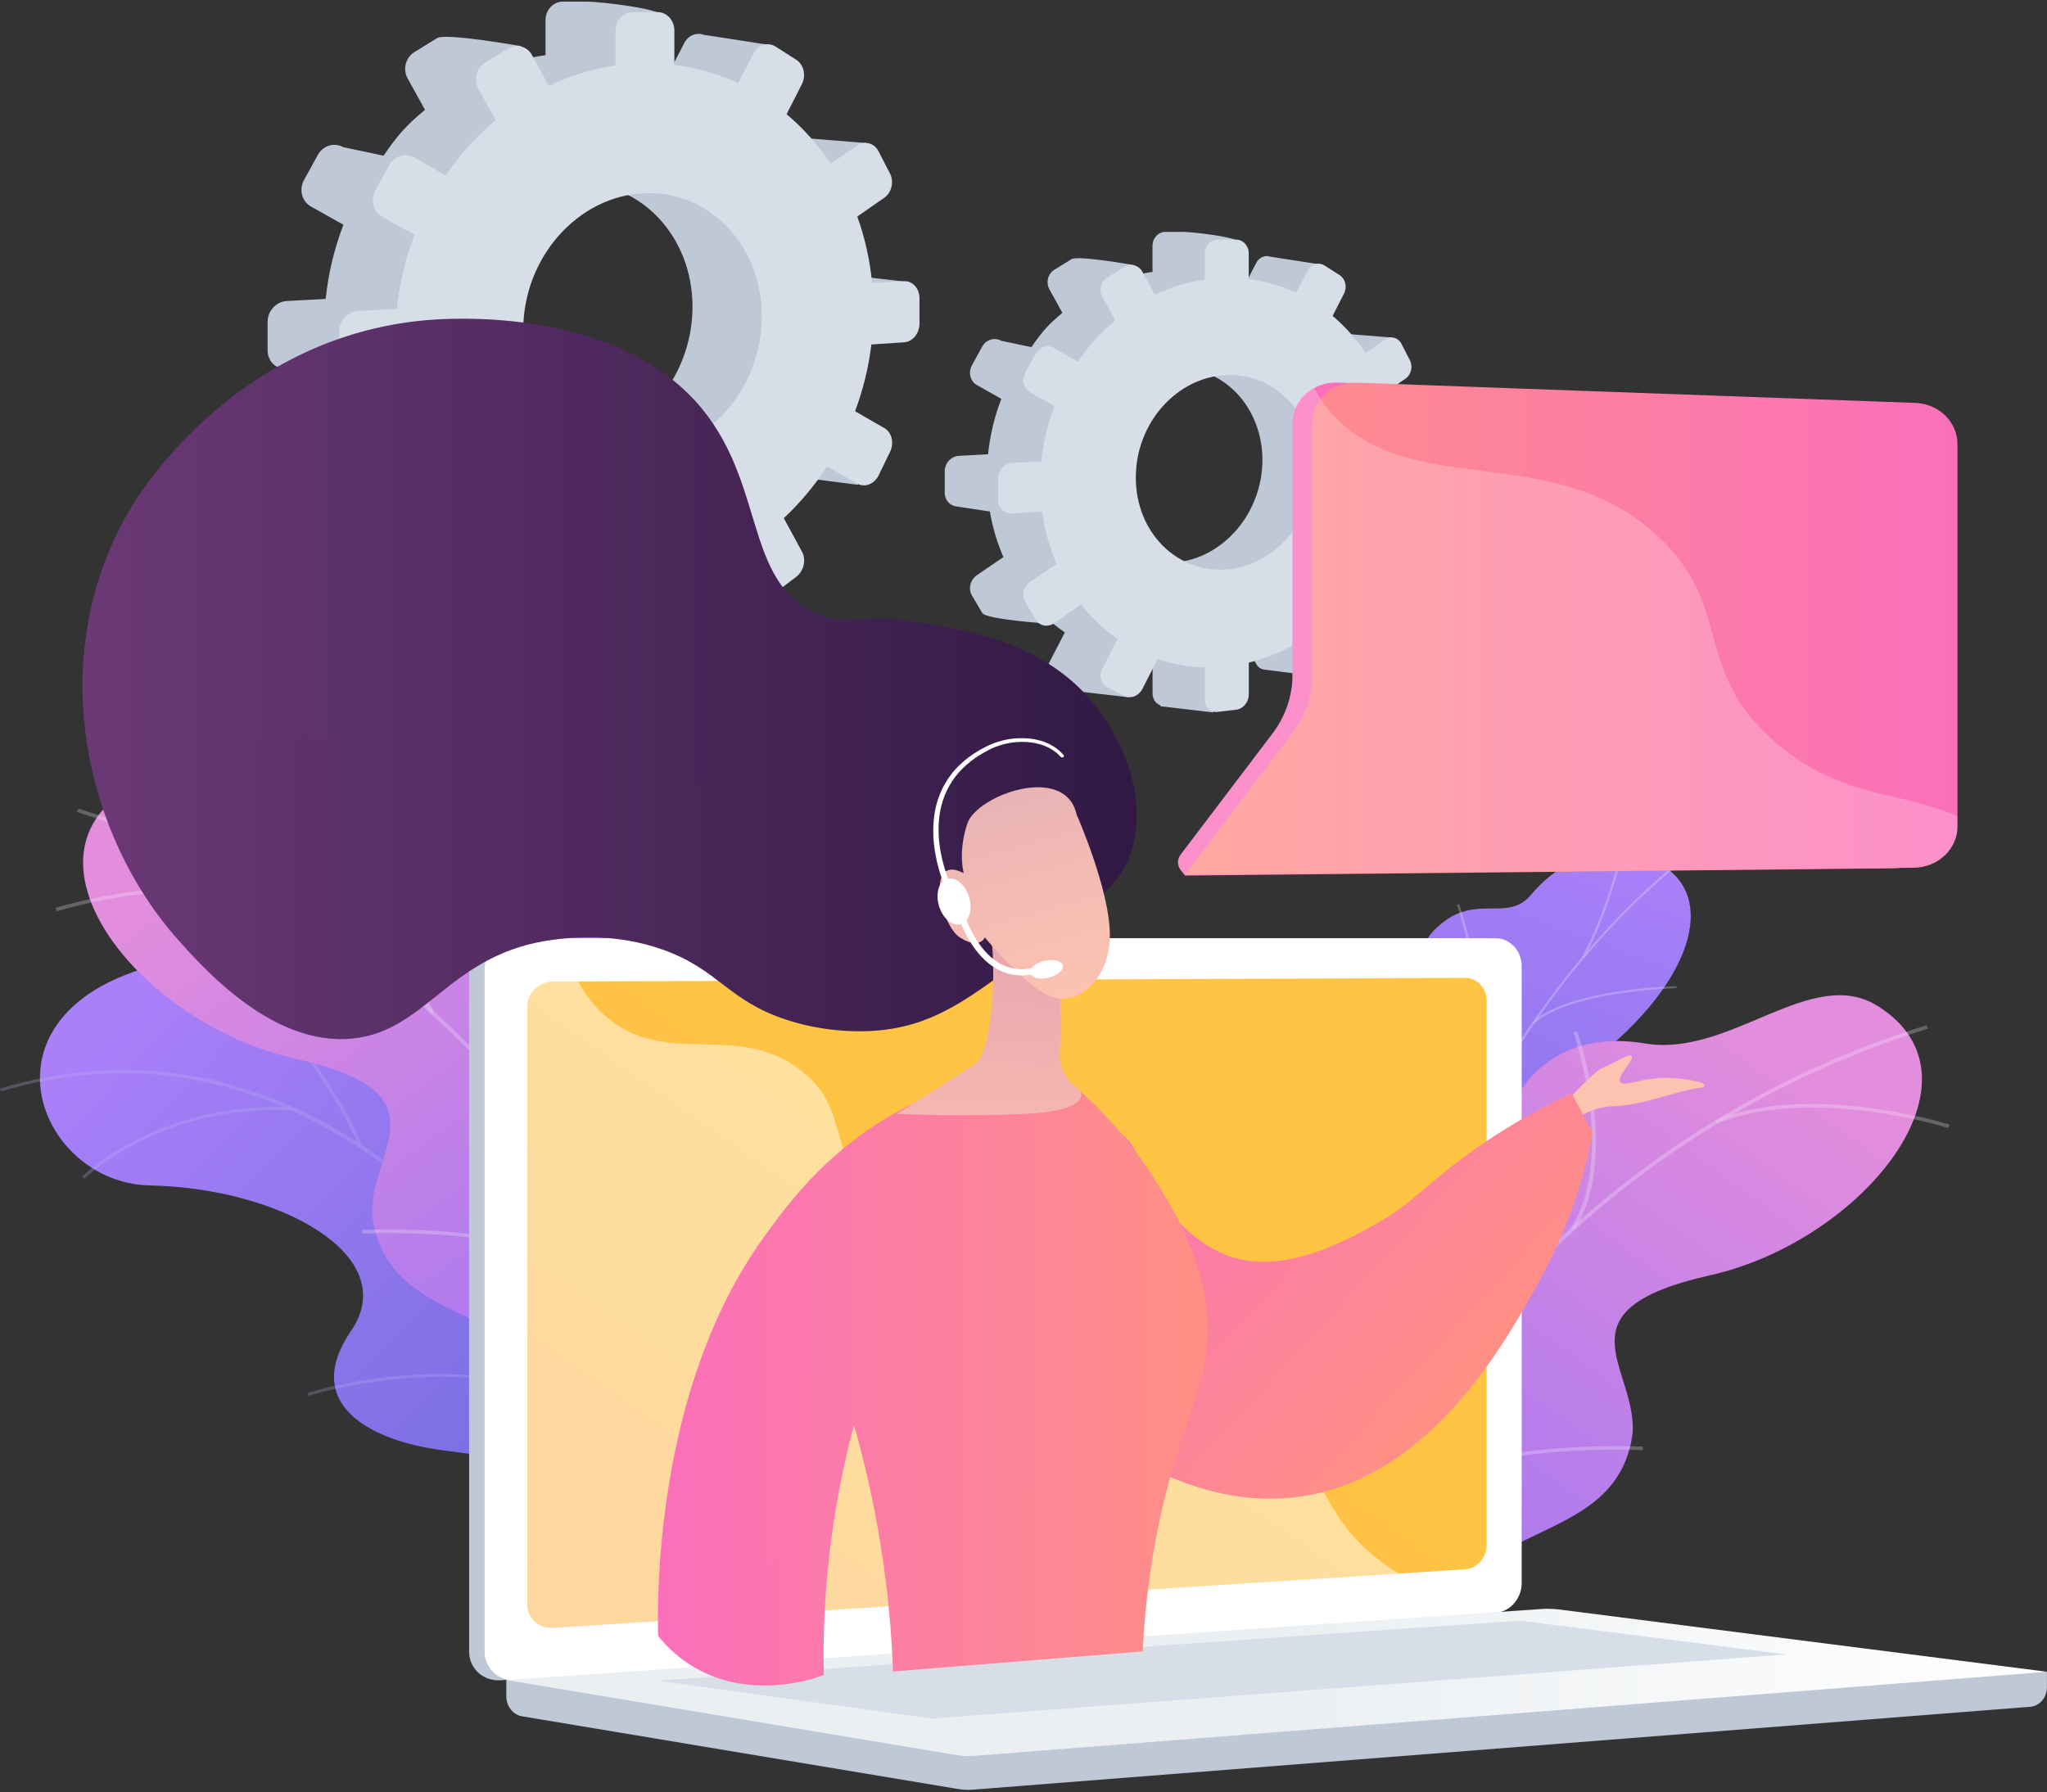<svg width="394" height="345" viewBox="0 0 394 345" fill="none" xmlns="http://www.w3.org/2000/svg">
<rect x="0" y="0" width="394" height="345" fill="#333333" stroke="none"/>
<path d="M278.102 277.585C281.54 283.144 279.069 288.941 276.584 292.865C275.925 292.89 275.549 293.066 274.904 293.229C268.981 294.726 266.119 294.185 260.034 294.801C258.731 294.94 254.755 294.235 253.156 293.846L250.188 293.078C250.188 293.078 244.008 279.459 251.853 275.347C259.698 271.222 255.574 257.602 254.352 250.132C253.6 245.542 254.822 243.215 254.835 241.493C254.97 223.207 248.791 218.102 252.74 212.178C257.092 205.639 265.864 210.003 270.995 203.124C276.799 195.365 269.504 184.587 276.758 178.387C277.994 177.318 279.311 176.262 281.42 175.57C286.645 173.86 291.118 176.539 294.678 172.263C301.838 163.674 314.21 160.215 322.337 168.465C330.356 176.614 322.578 193.73 301.193 208.054C287.223 219.875 287.236 223.245 288.996 231.407C290.232 237.129 297.62 251.855 289.09 258.168C280.546 264.506 274.166 271.234 278.102 277.585Z" fill="url(#paint0_linear)"/>
<g opacity="0.5">
<path opacity="0.5" d="M263.231 294.902L262.788 294.864C262.949 292.538 263.151 290.199 263.379 287.897C265.058 270.907 268.497 254.697 273.615 239.719C277.954 227.03 283.542 215.046 290.232 204.092C295.618 195.289 301.744 187.102 308.434 179.771C313.135 174.614 318.079 169.924 323.103 165.837C323.976 165.12 324.916 164.441 325.829 163.774C327.038 162.894 328.301 161.976 329.416 160.995L329.739 161.272C328.61 162.265 327.347 163.183 326.125 164.076C325.212 164.73 324.285 165.422 323.412 166.126C318.401 170.2 313.471 174.879 308.783 180.022C302.107 187.341 295.995 195.503 290.621 204.293C283.945 215.222 278.357 227.181 274.032 239.845C268.927 254.798 265.488 270.983 263.822 287.947C263.594 290.249 263.393 292.588 263.231 294.902Z" fill="#FCFDFE"/>
<path opacity="0.5" d="M283.112 217.913L282.696 217.762C289.788 202.256 280.533 174.451 280.439 174.162L280.869 174.061C280.963 174.351 290.258 202.281 283.112 217.913Z" fill="#FCFDFE"/>
<path opacity="0.5" d="M267.703 262.884L267.273 262.771C270.659 251.716 293.495 242.41 293.723 242.322L293.925 242.674C293.683 242.775 271.035 252.006 267.703 262.884Z" fill="#FCFDFE"/>
<path opacity="0.5" d="M266.401 269.31L265.958 269.272C266.656 261.802 263.016 251.213 255.695 239.455C255.332 238.864 255.332 238.864 255.332 238.788L255.775 238.826L255.547 238.813L255.762 238.75C255.775 238.788 255.923 239.015 256.084 239.279C263.446 251.113 267.113 261.777 266.401 269.31Z" fill="#FCFDFE"/>
<path opacity="0.5" d="M263.594 290.664L263.178 290.513C266.63 282.867 280.077 279.396 280.211 279.358L280.345 279.736C280.211 279.773 266.966 283.194 263.594 290.664Z" fill="#FCFDFE"/>
<path opacity="0.5" d="M262.546 294.964C260.383 288.538 256.031 282.401 249.247 276.201L249.569 275.937C256.407 282.175 260.786 288.362 262.976 294.864L262.546 294.964Z" fill="#FCFDFE"/>
<path opacity="0.5" d="M304.914 184.411L304.511 184.235C309.011 175.809 311.469 166.012 312.275 162.806C312.477 162.026 312.544 161.749 312.584 161.661L313 161.812C312.974 161.887 312.853 162.328 312.718 162.894C311.899 166.126 309.441 175.947 304.914 184.411Z" fill="#FCFDFE"/>
<path opacity="0.5" d="M295.256 197.125L294.92 196.861C301.65 190.435 321.813 189.869 322.673 189.844L322.7 190.234C322.485 190.234 301.865 190.812 295.256 197.125Z" fill="#FCFDFE"/>
</g>
<path d="M262.908 337.483C261.39 337.131 264.131 329.912 260.826 319.927C260.007 317.437 256.527 303.528 245.19 301.918C242.987 301.604 240.784 301.29 238.594 300.975C237.264 296.121 236.982 291.317 243.9 290.261C254.66 288.626 256.675 272.365 254.445 266.291C251.678 258.771 245.62 241.152 262.196 238.398C275.992 236.097 285.503 237.14 288.095 221.962C290.688 206.783 301.139 198.281 316.667 200.885C333.015 203.626 348.611 185.693 361.386 193.653C383.645 207.525 358.699 238.876 329.079 245.529C299.46 252.181 314.854 263.084 314.263 275.673C314.142 276.842 313.846 278.641 313.081 280.703C308.325 293.392 293.509 294.058 281.795 303.603C265.823 316.582 265.46 338.061 262.908 337.483Z" fill="url(#paint1_linear)"/>
<g opacity="0.5">
<path opacity="0.5" d="M258.959 301.969L258.207 301.742C274.972 253.678 318.132 213.687 370.83 197.376L371.099 198.03C318.629 214.278 275.657 254.105 258.959 301.969Z" fill="#FCFDFE"/>
<path opacity="0.5" d="M270.646 276.515L269.867 276.427C272.097 256.658 254.728 239.102 254.553 238.926L255.131 238.474C255.305 238.65 272.903 256.432 270.646 276.515Z" fill="#FCFDFE"/>
<path opacity="0.5" d="M262.317 293.203L261.672 292.801C274.393 276.364 315.781 278.465 316.197 278.49L316.17 279.181C315.754 279.156 274.796 277.081 262.317 293.203Z" fill="#FCFDFE"/>
<path opacity="0.5" d="M303.047 236.776L302.362 236.424C311.147 222.628 302.926 198.986 302.845 198.747L303.584 198.558C303.678 198.785 311.993 222.729 303.047 236.776Z" fill="#FCFDFE"/>
<path opacity="0.5" d="M330.436 216.328L330.101 215.699C348.585 208.154 374.981 216.416 375.249 216.504L375.007 217.158C374.725 217.07 348.638 208.896 330.436 216.328Z" fill="#FCFDFE"/>
</g>
<path d="M153.07 315.117L126.445 328.736C126.445 328.736 113.966 318.512 115.229 306.15C117.795 280.936 94.018 280.584 84.091 279.05C69.113 276.723 58.689 269.165 67.541 256.262C77.562 241.662 53.652 228.696 28.881 228.218C4.634 227.741 -8.45 187.134 44.114 183.65C75.507 181.575 86.119 208.5 94.931 220.912C103.744 233.324 125.075 223.817 127.278 243.347C129.159 260.035 123.45 275.83 137.675 280.685C151.915 285.551 158.94 295.562 153.07 315.117Z" fill="url(#paint2_linear)"/>
<g opacity="0.5">
<path opacity="0.5" d="M142.888 323.329L142.283 323.517C142.162 323.165 129.575 287.903 105.839 256.464C83.984 227.489 47.902 195.936 0.188 210.122L0 209.556C21.238 203.243 41.978 205.305 61.644 215.693C77.348 223.993 92.406 237.587 106.39 256.111C130.167 287.639 142.767 322.977 142.888 323.329Z" fill="#BEB8F2"/>
<path opacity="0.5" d="M69.65 220.371L69.059 220.597C61.227 202.036 39.748 180.971 39.533 180.757L39.989 180.342C40.204 180.543 61.778 201.696 69.65 220.371Z" fill="#BEB8F2"/>
<path opacity="0.5" d="M56.352 213.781C30.99 212.423 16.402 226.759 16.254 226.91L15.784 226.508C15.932 226.357 30.708 211.819 56.379 213.19L56.352 213.781Z" fill="#BEB8F2"/>
<path opacity="0.5" d="M120.159 277.805C99.391 256.212 59.804 268.561 59.428 268.712L59.132 268.184C59.482 268.008 99.687 255.621 120.629 277.415L120.159 277.805Z" fill="#BEB8F2"/>
<path opacity="0.5" d="M114.208 267.203L113.59 267.379C107.828 249.635 119.891 229.237 120.011 229.036L120.576 229.325C120.455 229.526 108.526 249.71 114.208 267.203Z" fill="#BEB8F2"/>
<path opacity="0.5" d="M140.174 318.008C133.726 308.765 114.544 308.652 114.342 308.652V308.048C115.148 308.048 134.075 308.162 140.711 317.681L140.174 318.008Z" fill="#BEB8F2"/>
<path opacity="0.5" d="M137.313 309.621L136.708 309.81C133.686 301.56 140.967 286.909 143.358 282.105C143.694 281.426 143.989 280.835 144.016 280.722L144.634 280.86C144.594 281.024 144.406 281.413 143.935 282.357C141.571 287.11 134.371 301.598 137.313 309.621Z" fill="#BEB8F2"/>
</g>
<path d="M107.836 235.886C104.397 241.444 106.868 247.242 109.353 251.165C110.012 251.19 110.388 251.366 111.033 251.53C116.957 253.026 119.818 252.486 125.903 253.102C127.206 253.24 131.182 252.536 132.781 252.146L135.749 251.379C135.749 251.379 141.929 237.76 134.084 233.647C126.239 229.522 130.363 215.903 131.585 208.433C132.337 203.843 131.115 201.516 131.102 199.793C130.967 181.508 137.147 176.402 133.197 170.479C128.845 163.94 120.073 168.304 114.942 161.425C109.139 153.665 116.433 142.888 109.179 136.688C107.943 135.619 106.627 134.563 104.518 133.871C99.292 132.161 94.819 134.839 91.259 130.564C84.099 121.974 71.727 118.516 63.6 126.766C55.581 134.915 63.359 152.03 84.744 166.354C98.715 178.176 98.701 181.546 96.941 189.707C95.706 195.429 88.317 210.156 96.847 216.469C105.377 222.807 111.758 229.522 107.836 235.886Z" fill="url(#paint3_linear)"/>
<g opacity="0.5">
<path opacity="0.5" d="M122.693 253.203L123.136 253.165C122.975 250.839 122.773 248.5 122.545 246.198C120.866 229.209 117.427 212.998 112.309 198.021C107.97 185.332 102.382 173.347 95.692 162.393C90.306 153.59 84.18 145.403 77.49 138.072C72.789 132.916 67.846 128.225 62.822 124.138C61.948 123.421 61.008 122.742 60.095 122.075C58.886 121.195 57.623 120.277 56.508 119.296L56.185 119.573C57.314 120.566 58.577 121.484 59.799 122.377C60.712 123.031 61.639 123.723 62.513 124.427C67.523 128.502 72.453 133.18 77.141 138.323C83.817 145.642 89.93 153.804 95.303 162.595C101.979 173.523 107.567 185.483 111.893 198.146C116.997 213.099 120.436 229.284 122.102 246.249C122.343 248.538 122.532 250.877 122.693 253.203Z" fill="#FCFDFE"/>
<path opacity="0.5" d="M102.812 176.214L103.229 176.063C96.136 160.557 105.391 132.752 105.485 132.463L105.056 132.362C104.962 132.652 95.666 160.582 102.812 176.214Z" fill="#FCFDFE"/>
<path opacity="0.5" d="M118.22 221.185L118.65 221.072C115.265 210.018 92.428 200.712 92.2 200.624L91.999 200.976C92.254 201.077 114.889 210.307 118.22 221.185Z" fill="#FCFDFE"/>
<path opacity="0.5" d="M119.523 227.611L119.966 227.573C119.268 220.103 122.908 209.514 130.229 197.756C130.592 197.165 130.592 197.165 130.592 197.089L130.148 197.127L130.377 197.115L130.162 197.052C130.148 197.089 130.001 197.316 129.839 197.58C122.478 209.401 118.811 220.065 119.523 227.611Z" fill="#FCFDFE"/>
<path opacity="0.5" d="M122.33 248.965L122.747 248.814C119.294 241.168 105.848 237.697 105.713 237.659L105.579 238.036C105.713 238.074 118.958 241.495 122.33 248.965Z" fill="#FCFDFE"/>
<path opacity="0.5" d="M123.379 253.266C125.541 246.839 129.894 240.702 136.677 234.502L136.355 234.238C129.518 240.476 125.138 246.663 122.949 253.165L123.379 253.266Z" fill="#FCFDFE"/>
<path opacity="0.5" d="M81.011 142.699L81.414 142.523C76.913 134.098 74.455 124.301 73.649 121.094C73.448 120.315 73.381 120.038 73.34 119.95L72.924 120.101C72.951 120.176 73.072 120.616 73.206 121.182C74.025 124.414 76.497 134.249 81.011 142.699Z" fill="#FCFDFE"/>
<path opacity="0.5" d="M90.668 155.414L91.004 155.15C84.274 148.724 64.111 148.158 63.252 148.133L63.225 148.522C63.44 148.535 84.073 149.113 90.668 155.414Z" fill="#FCFDFE"/>
</g>
<path d="M123.015 295.772C124.533 295.419 121.793 288.201 125.098 278.216C125.917 275.726 129.396 261.817 140.734 260.207C142.937 259.893 145.14 259.579 147.329 259.264C148.659 254.41 148.941 249.606 142.023 248.55C131.263 246.915 129.248 230.654 131.478 224.58C134.246 217.06 140.304 199.441 123.727 196.687C109.932 194.386 100.421 195.43 97.829 180.251C95.236 165.072 84.785 156.57 69.256 159.174C52.908 161.915 37.312 143.982 24.538 151.943C2.279 165.814 27.224 197.165 56.844 203.818C86.464 210.47 71.07 221.373 71.661 233.962C71.782 235.131 72.077 236.93 72.843 238.992C77.598 251.681 92.415 252.347 104.129 261.892C120.1 274.883 120.477 296.363 123.015 295.772Z" fill="url(#paint4_linear)"/>
<g opacity="0.5">
<path opacity="0.5" d="M126.966 260.271L127.718 260.044C110.953 211.98 67.793 171.989 15.095 155.678L14.826 156.332C67.296 172.58 110.268 212.395 126.966 260.271Z" fill="#FCFDFE"/>
<path opacity="0.5" d="M115.277 234.817L116.057 234.729C113.827 214.96 131.196 197.404 131.37 197.228L130.793 196.776C130.618 196.952 113.021 214.734 115.277 234.817Z" fill="#FCFDFE"/>
<path opacity="0.5" d="M123.607 251.505L124.252 251.102C111.531 234.666 70.144 236.766 69.727 236.791L69.754 237.483C70.17 237.458 111.128 235.383 123.607 251.505Z" fill="#FCFDFE"/>
<path opacity="0.5" d="M82.878 195.065L83.563 194.713C74.778 180.918 82.999 157.275 83.08 157.036L82.341 156.847C82.247 157.086 73.932 181.031 82.878 195.065Z" fill="#FCFDFE"/>
<path opacity="0.5" d="M55.488 174.617L55.823 173.988C37.34 166.443 10.944 174.705 10.675 174.793L10.917 175.447C11.199 175.359 37.286 167.198 55.488 174.617Z" fill="#FCFDFE"/>
</g>
<path d="M259.885 111.487L261.523 108.104C262.141 106.834 261.779 105.312 260.704 104.696L256.446 102.244C257.601 99.188 258.407 95.956 258.81 92.611L263.552 92.296C264.774 92.221 265.768 91.013 265.768 89.618V85.908C265.768 84.512 264.774 83.43 263.552 83.493L258.931 83.745C258.608 80.374 257.883 77.168 256.781 74.162L260.691 71.446C260.811 71.358 260.932 71.257 261.04 71.156L261.537 72.376L267.958 64.982L259.576 64.315C259.213 63.875 258.716 63.598 258.192 63.548C257.722 63.498 257.238 63.611 256.795 63.913L252.94 66.541C251.14 63.837 248.99 61.435 246.572 59.386L246.868 58.82L252.765 59.951L253.517 50.809L244.557 49.425C243.523 49.048 242.368 49.526 241.79 50.62L239.56 54.921C236.699 53.588 239.063 52.192 235.812 51.777L239.211 47.086C239.211 45.628 229.244 44.647 227.9 44.647H224.3C222.93 44.647 221.829 45.854 221.829 47.325V52.343C218.457 52.821 215.22 53.827 212.17 55.286L218.323 51.048C218.323 51.048 207.482 49.124 206.246 49.891L202.942 51.928C201.692 52.695 201.263 54.393 201.988 55.701L204.487 60.228C201.76 62.504 200.591 63.825 198.522 66.83L192.719 65.611C191.443 64.868 189.791 65.372 189.052 66.73L187.064 70.352C186.312 71.722 186.755 73.42 188.058 74.149L192.733 76.778C191.443 80.148 190.556 83.732 190.18 87.455L184.579 87.756C183.074 87.832 181.838 89.165 181.838 90.724V94.874C181.838 96.283 182.846 97.389 184.162 97.515L190.53 98.471C191.053 101.577 191.94 104.52 193.136 107.249L188.058 110.707C186.768 111.587 186.312 113.348 187.064 114.618L189.052 118.001C189.791 119.271 201.612 120.038 201.612 120.038L197.864 115.109C199.919 117.687 202.297 119.925 204.957 121.749L202.001 127.471C201.276 128.867 201.706 130.501 202.955 131.13L206.26 132.778C206.475 132.878 206.69 132.954 206.904 132.979L206.891 133.042L217.181 134.224L218.188 126.955C219.384 127.131 220.606 127.232 221.842 127.269V133.494C221.842 134.601 222.46 135.481 223.347 135.783L223.306 135.959L233.502 137.154L233.703 125.358C235.571 124.691 237.371 123.874 239.09 122.906L241.804 127.835C242.139 128.452 242.69 128.804 243.295 128.904L253.155 130.149L249.783 121.447L248.426 121.837L246.183 117.712C248.547 115.511 250.643 113.009 252.429 110.267L256.822 112.732C257.896 113.31 259.267 112.757 259.885 111.487ZM226.114 108.293C216.469 109.097 208.463 101.175 208.463 90.573C208.463 79.972 216.469 71.106 226.114 70.779C235.53 70.452 242.986 78.413 242.986 88.549C242.986 98.672 235.53 107.513 226.114 108.293ZM267.326 87.945L274.003 84.99L267.326 84.235V87.945ZM259.132 113.197L266.776 114.165L267.891 111.726L261.564 108.129L259.132 113.197Z" fill="#BFC8D6"/>
<path d="M273.411 84.877L268.817 85.128C268.495 81.77 267.769 78.564 266.681 75.57L270.563 72.867C271.624 72.125 271.987 70.565 271.383 69.371L269.744 66.189C269.126 64.994 267.756 64.604 266.681 65.334L262.839 67.95C261.053 65.258 258.917 62.856 256.499 60.819L258.702 56.493C259.333 55.248 258.957 53.676 257.855 52.972L254.914 51.098C253.799 50.394 252.375 50.821 251.73 52.079L249.514 56.367C246.666 55.034 243.59 54.141 240.352 53.726V48.772C240.352 47.313 239.264 46.131 237.934 46.131H234.348C232.991 46.131 231.889 47.325 231.889 48.809V53.814C228.545 54.292 225.321 55.298 222.285 56.745L219.894 52.343C219.195 51.048 217.623 50.608 216.401 51.375L213.123 53.412C211.888 54.179 211.458 55.864 212.17 57.172L214.655 61.674C211.941 63.95 209.51 66.629 207.455 69.622L202.968 67.031C201.692 66.302 200.066 66.793 199.314 68.151L197.339 71.76C196.601 73.118 197.031 74.816 198.32 75.545L202.968 78.161C201.678 81.519 200.805 85.103 200.429 88.813L194.854 89.115C193.35 89.19 192.127 90.523 192.127 92.082V96.22C192.127 97.779 193.35 98.949 194.854 98.848L200.577 98.471C201.06 102.055 202.014 105.438 203.371 108.544L198.32 111.99C197.031 112.87 196.587 114.618 197.339 115.888L199.314 119.259C200.053 120.529 201.692 120.831 202.968 119.938L208.073 116.379C210.114 118.944 212.492 121.183 215.125 122.994L212.183 128.691C211.471 130.086 211.888 131.709 213.137 132.338L216.414 133.985C217.637 134.601 219.209 133.972 219.907 132.589L222.822 126.867C225.697 127.848 228.746 128.401 231.903 128.477V134.677C231.903 136.148 233.004 137.217 234.361 137.053L237.948 136.626C239.291 136.462 240.366 135.155 240.366 133.696V127.559C243.428 126.817 246.33 125.647 249.043 124.113L251.743 129.018C252.388 130.187 253.812 130.451 254.927 129.609L257.869 127.383C258.97 126.553 259.347 124.93 258.715 123.761L256.096 118.932C258.447 116.744 260.529 114.241 262.315 111.499L266.694 113.964C267.769 114.568 269.139 114.027 269.757 112.744L271.396 109.362C272.014 108.091 271.651 106.57 270.577 105.966L266.345 103.526C267.487 100.483 268.293 97.251 268.696 93.919L273.411 93.604C274.633 93.529 275.614 92.334 275.614 90.938V87.228C275.614 85.883 274.633 84.801 273.411 84.877ZM236.175 109.613C226.583 110.418 218.617 102.52 218.617 91.944C218.617 81.368 226.57 72.527 236.175 72.2C245.537 71.873 252.952 79.808 252.952 89.907C252.952 100.018 245.524 108.821 236.175 109.613Z" fill="#D8DEE8"/>
<path d="M155.913 89.743L158.116 85.216C158.936 83.518 158.452 81.481 157.028 80.651L151.332 77.381C152.877 73.294 153.952 68.968 154.503 64.491L160.857 64.076C162.495 63.963 163.812 62.365 163.812 60.492V55.524C163.812 53.651 162.495 52.217 160.857 52.292L154.677 52.619C154.247 48.105 153.267 43.816 151.803 39.805L157.028 36.17C157.189 36.057 157.35 35.919 157.485 35.78L158.156 37.415L166.74 27.531L155.524 26.638C155.027 26.047 154.368 25.682 153.67 25.607C153.038 25.531 152.394 25.695 151.803 26.084L146.631 29.593C144.226 25.984 141.352 22.764 138.101 20.023L138.49 19.268L146.389 20.777L147.397 8.541L135.401 6.693C134.017 6.19 132.459 6.831 131.707 8.29L128.725 14.049C124.896 12.264 128.066 10.39 123.714 9.849L128.268 3.574C128.268 1.612 114.929 0.317 113.129 0.317H108.306C106.479 0.317 105.002 1.926 105.002 3.901V10.616C100.502 11.258 96.149 12.603 92.066 14.54L100.3 8.881C100.3 8.881 85.793 6.303 84.14 7.334L79.734 10.05C78.068 11.082 77.491 13.345 78.458 15.093L81.803 21.142C78.149 24.186 76.591 25.946 73.824 29.97L66.073 28.335C64.353 27.355 62.164 28.021 61.17 29.832L58.51 34.674C57.502 36.497 58.107 38.773 59.84 39.754L66.1 43.263C64.367 47.778 63.198 52.569 62.688 57.549L55.178 57.951C53.163 58.065 51.511 59.838 51.511 61.925V67.471C51.511 69.358 52.868 70.841 54.628 70.993L63.158 72.275C63.87 76.425 65.052 80.361 66.65 84.021L59.853 88.649C58.12 89.831 57.529 92.17 58.523 93.88L61.183 98.408C62.177 100.105 77.988 101.137 77.988 101.137L72.964 94.547C75.704 97.993 78.901 100.986 82.448 103.438L78.485 111.084C77.518 112.945 78.095 115.146 79.761 115.976L84.18 118.177C84.463 118.315 84.758 118.403 85.054 118.453L85.04 118.529L98.809 120.113L100.152 110.38C101.751 110.606 103.376 110.757 105.029 110.795V119.12C105.029 120.604 105.861 121.773 107.03 122.176L106.976 122.415L120.624 124.012L120.893 108.229C123.392 107.336 125.796 106.242 128.093 104.947L131.734 111.537C132.19 112.354 132.916 112.845 133.735 112.958L146.926 114.63L142.413 102.998L140.586 103.526L137.577 98.005C140.734 95.062 143.555 91.717 145.946 88.045L151.829 91.353C153.24 92.183 155.08 91.453 155.913 89.743ZM110.724 85.48C97.815 86.561 87.109 75.947 87.109 61.774C87.109 47.602 97.815 35.73 110.724 35.29C123.311 34.862 133.292 45.501 133.292 59.058C133.292 72.615 123.324 84.423 110.724 85.48ZM165.867 58.241L174.8 54.279L165.867 53.261V58.241ZM154.906 92.032L165.128 93.327L166.619 90.07L158.156 85.253L154.906 92.032Z" fill="#BFC8D6"/>
<path d="M174.008 54.141L167.856 54.468C167.426 49.978 166.459 45.69 165.008 41.691L170.207 38.069C171.63 37.075 172.114 34.988 171.295 33.391L169.105 29.14C168.286 27.53 166.445 27.027 165.008 28.008L159.877 31.517C157.485 27.92 154.638 24.701 151.4 21.985L154.356 16.187C155.202 14.527 154.705 12.414 153.227 11.484L149.291 8.969C147.8 8.025 145.893 8.604 145.033 10.277L142.064 16.011C138.263 14.238 134.139 13.031 129.8 12.49V5.862C129.8 3.913 128.349 2.329 126.562 2.329H121.767C119.953 2.329 118.476 3.938 118.476 5.913V12.616C114.003 13.257 109.677 14.603 105.62 16.539L102.423 10.641C101.483 8.906 99.387 8.327 97.749 9.346L93.356 12.075C91.69 13.106 91.126 15.357 92.08 17.105L95.398 23.142C91.771 26.185 88.52 29.769 85.766 33.781L79.762 30.322C78.056 29.341 75.866 30.008 74.885 31.819L72.239 36.648C71.245 38.471 71.836 40.735 73.555 41.716L79.775 45.212C78.056 49.714 76.887 54.493 76.376 59.46L68.921 59.863C66.92 59.976 65.281 61.749 65.281 63.824V69.358C65.281 71.433 66.92 73.017 68.921 72.879L76.578 72.376C77.223 77.167 78.499 81.694 80.312 85.857L73.555 90.472C71.836 91.654 71.245 93.993 72.239 95.691L74.885 100.206C75.879 101.904 78.056 102.306 79.762 101.111L86.599 96.345C89.326 99.791 92.51 102.771 96.029 105.198L92.093 112.819C91.139 114.681 91.704 116.869 93.369 117.699L97.762 119.9C99.401 120.717 101.496 119.887 102.437 118.038L106.346 110.38C110.201 111.688 114.285 112.43 118.503 112.53V120.83C118.503 122.805 119.98 124.238 121.794 124.012L126.589 123.433C128.376 123.22 129.827 121.459 129.827 119.51V111.285C133.924 110.292 137.819 108.72 141.433 106.682L145.046 113.247C145.906 114.819 147.814 115.171 149.305 114.039L153.241 111.059C154.718 109.939 155.215 107.776 154.369 106.217L150.863 99.753C154.006 96.823 156.8 93.478 159.178 89.818L165.035 93.113C166.472 93.918 168.299 93.189 169.132 91.491L171.321 86.976C172.141 85.278 171.657 83.254 170.233 82.424L164.578 79.167C166.109 75.092 167.184 70.778 167.721 66.314L174.035 65.899C175.66 65.786 176.977 64.189 176.977 62.328V57.373C176.95 55.486 175.634 54.053 174.008 54.141ZM124.185 87.24C111.343 88.322 100.704 77.746 100.704 63.61C100.704 49.463 111.356 37.629 124.185 37.189C136.704 36.748 146.631 47.362 146.631 60.881C146.631 74.4 136.704 86.184 124.185 87.24Z" fill="#D8DEE8"/>
<path d="M393.988 321.854L97.453 319.452V326.557C97.453 328.481 98.742 330.129 100.502 330.418L184.351 344.402C185.345 344.566 186.353 344.616 187.36 344.528L390.764 328.582C392.577 328.443 393.988 326.796 393.988 324.822V321.854Z" fill="#BFC8D6"/>
<path d="M284.87 310.486L96.404 323.477C93.032 323.703 90.292 321.238 90.292 317.956V186.564C90.292 183.282 93.032 180.628 96.404 180.628H284.87C287.651 180.628 289.894 183.03 289.894 185.998V304.777C289.894 307.732 287.651 310.285 284.87 310.486Z" fill="#BFC8D6"/>
<path d="M287.866 310.484L99.4 323.475C96.028 323.701 93.288 321.236 93.288 317.954V186.563C93.288 183.28 96.028 180.627 99.4 180.627H287.866C290.646 180.627 292.89 183.029 292.89 185.997V304.775C292.903 307.73 290.646 310.283 287.866 310.484Z" fill="white"/>
<path d="M281.996 302.11L106.452 313.39C103.712 313.566 101.482 311.542 101.482 308.863V193.832C101.482 191.153 103.712 188.978 106.452 188.965L281.996 188.261C284.293 188.248 286.146 190.223 286.146 192.663V297.431C286.146 299.859 284.293 301.959 281.996 302.11Z" fill="url(#paint5_linear)"/>
<path d="M200.295 184.212C200.295 185.432 199.328 186.425 198.133 186.425C196.937 186.425 195.957 185.444 195.957 184.212C195.957 182.992 196.924 181.999 198.133 181.999C199.328 182.011 200.295 182.992 200.295 184.212Z" fill="white"/>
<path opacity="0.48" d="M99.398 323.464L286.911 310.536L287.865 310.473C289.141 310.385 290.296 309.794 291.182 308.901C277.682 308.209 269.313 303.732 263.9 299.092C253.046 289.786 254.927 280.618 243.213 274.494C228.611 266.86 217.126 276.531 206.044 266.998C199.327 261.214 202.618 256.9 194.357 248.261C185.196 238.69 179.245 241.91 170.043 233.295C158.41 222.405 164.226 213.929 154.205 206.107C142.048 196.625 128.938 205.402 117.358 196.298C112.361 192.374 109.621 186.665 108.197 180.603H99.385C96.013 180.603 93.273 183.257 93.273 186.539V317.93C93.286 321.225 96.027 323.702 99.398 323.464Z" fill="white"/>
<path d="M296.758 309.756L97.465 323.425L184.363 337.913C185.357 338.076 186.365 338.127 187.372 338.038L394 321.841L299.928 309.831C298.867 309.718 297.806 309.68 296.758 309.756Z" fill="url(#paint6_linear)"/>
<path d="M126.535 323.551L292.461 311.994L343.802 318.496L179.314 330.845L126.535 323.551Z" fill="#D8DEE8"/>
<path d="M302.333 216.368C302.333 216.368 305.248 213.099 310.728 212.948C316.209 212.797 323.664 209.753 326.862 209.489C327.641 209.426 328.017 209.213 328.084 208.949C328.218 208.408 324.659 207.616 321.515 207.515C315.927 207.339 312.663 209.351 311.911 208.32C311.064 207.163 314.678 204.019 314.02 203.302C313.509 202.761 311.051 204.509 308.431 205.578C306.564 206.333 299.27 214.507 299.27 214.507L302.333 216.368Z" fill="#FDC3B1"/>
<path d="M302.507 210.445C303.864 213.011 305.221 215.576 306.578 218.142C305.234 225.046 302.494 235.245 296.382 246.412C289.8 258.434 274.795 285.85 248.359 288.34C228.209 290.239 211.297 276.732 204.903 271.564C198.979 266.785 193.673 262.572 191.093 255.844C187.023 245.23 191.134 232.151 200.98 219.839C205.829 213.778 215.918 215.086 218.779 222.166C223.306 233.346 230.922 241.105 239.694 242.614C249.541 244.324 260.516 238.074 265.19 235.421C272.135 231.472 273.908 228.441 282.546 222.191C290.525 216.394 297.765 212.659 302.507 210.445Z" fill="url(#paint7_linear)"/>
<g opacity="0.3">
<path opacity="0.3" d="M222.285 267.942C229.835 266.357 232.682 259.793 243.026 259.201C256.11 258.459 261.725 268.369 270.094 265.753C276.918 263.616 278.059 255.492 282.815 245.029C286.509 236.917 292.916 226.24 304.858 214.897C305.423 215.978 306 217.06 306.564 218.129C305.221 225.033 302.481 235.232 296.369 246.399C289.786 258.422 274.782 285.837 248.345 288.327C228.196 290.226 211.283 276.719 204.889 271.551C198.965 266.772 193.659 262.559 191.08 255.831C190.368 253.97 189.911 252.033 189.683 250.034C205.306 266.709 215.515 269.363 222.285 267.942Z" fill="url(#paint8_linear)"/>
</g>
<path d="M126.668 314.925C126.507 307.618 126.091 267.288 146.939 238.3C151.721 231.648 160.17 219.89 176.411 212.118C182.738 209.087 188.447 207.515 192.369 206.672C197.004 207.314 201.625 207.955 206.259 208.609C210.692 212.394 216.71 218.318 222.03 226.706C225.401 232.025 230.963 240.816 232.252 252.159C233.757 265.389 228.142 270.608 223.521 291.207C221.022 302.374 220.23 311.756 219.948 317.918C203.922 319.201 187.91 320.496 171.884 321.779C171.629 314.673 170.971 306.763 169.627 298.224C168.244 289.396 166.39 281.385 164.375 274.318C162.226 282.353 160.332 291.735 159.311 302.261C158.599 309.555 158.424 316.321 158.558 322.47C156.611 323.187 145.649 327.035 135.091 321.766C130.994 319.729 128.28 316.962 126.668 314.925Z" fill="url(#paint9_linear)"/>
<path d="M199.263 182.678C209.955 174.516 215.302 170.442 217.303 165.223C221.656 153.829 215.799 140.926 208.787 133.494C198.954 123.056 184.621 120.981 175.553 119.673C163.893 117.988 163.155 120.553 157.728 118.365C142.71 112.304 147.774 92.447 133.817 77.192C118.422 60.366 90.777 61.083 83.792 61.51C46.596 63.837 27.494 93.993 25.6 97.112C7.989 126.011 16.371 160.884 34.318 180.967C39.449 186.715 52.574 201.403 67.753 199.944C82.382 198.536 86.505 183.357 106.843 180.867C109.691 180.515 118.302 179.471 127.745 182.879C138.411 186.727 140.077 192.638 151.454 196.348C160.683 199.353 168.703 198.448 170.301 198.247C180.362 196.951 186.797 192.172 199.263 182.678Z" fill="url(#paint10_linear)"/>
<g opacity="0.3">
<path opacity="0.3" d="M21.998 103.828C18.183 136.211 22.025 147.868 28.312 150.245C37.097 153.565 48.582 137.908 62.324 142.209C74.683 146.083 73.057 161.148 84.395 164.456C98.741 168.644 108.386 146.623 125.54 148.007C145.945 149.654 148.511 182.15 171.226 187.884C178.104 189.62 187.574 189.079 200.578 181.672C200.148 181.999 199.704 182.339 199.261 182.678C186.809 192.185 180.361 196.964 170.286 198.234C168.687 198.436 160.668 199.354 151.439 196.335C140.062 192.626 138.396 186.715 127.73 182.867C118.287 179.459 109.676 180.515 106.828 180.855C86.49 183.345 82.367 198.536 67.738 199.932C52.545 201.391 39.434 186.702 34.303 180.955C17.727 162.418 9.317 131.256 21.998 103.828Z" fill="url(#paint11_linear)"/>
</g>
<path d="M203.975 187.092C203.975 187.092 204.365 196.486 203.975 202.786C203.693 207.401 207.952 210.03 207.952 210.03C207.952 210.03 210.289 213.79 197.635 214.419C184.981 215.047 172.649 214.419 172.649 214.419C172.649 214.419 185.021 206.71 187.856 204.66C190.69 202.61 192.195 187.293 190.395 177.597L203.975 187.092Z" fill="url(#paint12_linear)"/>
<path d="M207.213 156.784C207.213 156.784 213.661 171.334 213.621 180.112C213.581 188.903 207.025 193.946 202.042 191.77C197.058 189.594 189.562 180.464 189.562 180.464C189.562 180.464 188.555 182.929 184.74 180.464C180.925 177.999 178.09 164.191 185.505 168.102C185.505 168.102 184.337 164.229 186.164 158.608C187.991 153.011 205.037 146.95 207.213 156.784Z" fill="url(#paint13_linear)"/>
<g opacity="0.3">
<path opacity="0.3" d="M153.697 296.262C159.285 288.063 150.768 280.945 154.382 267.954C157.471 256.875 167.519 248.222 171.213 249.618C176.318 251.555 166.283 271.525 176.372 280.819C183.061 286.981 191.779 282.139 200.766 287.572C206.69 291.156 212.641 299.167 213.098 318.458C199.369 319.565 185.64 320.672 171.912 321.778C171.657 314.673 170.998 306.763 169.655 298.224C168.271 289.396 166.418 281.385 164.403 274.317C162.253 282.353 160.359 291.735 159.338 302.261C158.626 309.555 158.452 316.32 158.586 322.47C156.638 323.187 145.677 327.035 135.119 321.766C134.528 321.477 133.977 321.162 133.439 320.848C133.708 316.585 134.877 311.73 138.249 307.505C143.716 300.664 149.653 302.198 153.697 296.262Z" fill="url(#paint14_linear)"/>
</g>
<path d="M196.587 187.784C187.574 187.784 184.175 175.686 184.135 175.547C184.054 175.233 184.256 174.919 184.592 174.831C184.927 174.755 185.263 174.944 185.357 175.258C185.398 175.384 189.051 188.4 198.589 186.388C198.925 186.313 199.261 186.514 199.341 186.828C199.422 187.143 199.207 187.457 198.871 187.532C198.065 187.708 197.299 187.784 196.587 187.784Z" fill="white"/>
<path d="M201.865 188.205C203.595 187.784 204.798 186.723 204.551 185.836C204.305 184.949 202.702 184.571 200.972 184.992C199.242 185.414 198.039 186.474 198.285 187.362C198.532 188.249 200.134 188.627 201.865 188.205Z" fill="white"/>
<path d="M184.853 177.953C186.475 177.558 187.244 175.27 186.57 172.844C185.896 170.417 184.034 168.77 182.412 169.165C180.789 169.56 180.02 171.848 180.694 174.274C181.368 176.701 183.23 178.348 184.853 177.953Z" fill="white"/>
<path d="M182.094 171.171C182.094 171.171 182.013 170.995 181.879 170.68C181.744 170.366 181.556 169.901 181.341 169.297C180.911 168.102 180.374 166.367 180.011 164.229C179.635 162.091 179.461 159.538 179.85 156.834C180.038 155.489 180.401 154.106 180.952 152.773C181.503 151.439 182.255 150.144 183.168 148.962C184.082 147.767 185.197 146.749 186.379 145.843C186.674 145.63 186.983 145.403 187.279 145.189C187.588 145.001 187.91 144.8 188.219 144.611L188.689 144.322L189.173 144.07C189.495 143.907 189.818 143.743 190.127 143.58C190.462 143.404 190.771 143.29 191.094 143.152C191.43 143.026 191.765 142.888 192.101 142.8C192.773 142.599 193.431 142.423 194.089 142.322C195.406 142.096 196.682 142.058 197.851 142.159C198.133 142.171 198.415 142.209 198.697 142.259C198.979 142.297 199.248 142.335 199.503 142.41C199.758 142.473 200.013 142.523 200.255 142.586C200.497 142.662 200.725 142.737 200.954 142.813C201.182 142.875 201.384 142.989 201.585 143.077C201.787 143.165 201.988 143.24 202.163 143.341C202.512 143.555 202.848 143.718 203.116 143.919C203.385 144.12 203.627 144.309 203.828 144.46C204.03 144.636 204.178 144.8 204.298 144.913C204.554 145.164 204.688 145.303 204.688 145.303C204.809 145.428 204.809 145.63 204.675 145.743C204.54 145.856 204.339 145.856 204.204 145.73L204.178 145.705C204.178 145.705 204.057 145.579 203.815 145.353C203.694 145.24 203.56 145.089 203.372 144.938C203.184 144.8 202.955 144.623 202.7 144.447C202.445 144.271 202.136 144.12 201.813 143.919C201.652 143.831 201.464 143.768 201.276 143.68C201.088 143.605 200.9 143.504 200.685 143.441C200.47 143.378 200.255 143.303 200.027 143.24C199.798 143.177 199.557 143.14 199.315 143.077C199.073 143.014 198.818 142.989 198.563 142.951C198.307 142.913 198.039 142.875 197.757 142.863C196.655 142.775 195.446 142.825 194.21 143.051C193.592 143.152 192.961 143.328 192.33 143.529C192.021 143.63 191.712 143.756 191.403 143.869C191.094 144.007 190.758 144.146 190.476 144.296C190.167 144.46 189.871 144.623 189.562 144.787L189.106 145.038L188.662 145.315C188.367 145.504 188.071 145.692 187.762 145.881C187.48 146.095 187.198 146.309 186.916 146.51C185.801 147.39 184.74 148.371 183.894 149.503C183.034 150.622 182.349 151.854 181.838 153.125C181.328 154.395 181.006 155.715 180.831 156.998C180.482 159.576 180.683 162.041 181.073 164.091C181.449 166.153 182 167.826 182.416 168.983C182.631 169.561 182.819 170.001 182.94 170.303C183.074 170.592 183.141 170.756 183.141 170.756L183.155 170.781C183.276 171.058 183.141 171.385 182.846 171.498C182.564 171.573 182.228 171.447 182.094 171.171Z" fill="white"/>
<path d="M372.976 85.505V159.098C372.976 163.462 369.228 167.122 364.567 167.16L228.114 168.568L227.375 167.637C226.596 166.782 226.529 165.474 227.227 164.556L244.905 141.253C247.377 137.996 248.774 134.06 248.774 130.061V81.569C248.774 78.626 250.413 76.086 252.938 74.715C254.282 73.986 255.826 73.583 257.492 73.659L259.655 73.734L364.89 77.557C369.403 77.733 372.976 81.242 372.976 85.505Z" fill="url(#paint15_linear)"/>
<path d="M376.766 85.504V159.097C376.766 163.461 373.018 167.008 368.357 167.045L228.075 168.378L228.102 168.341L248.682 141.227C251.153 137.97 252.55 134.059 252.55 130.06V81.568C252.55 79.77 253.128 78.11 254.203 76.789C255.506 75.179 257.426 74.048 259.656 73.746C260.18 73.67 260.704 73.645 261.255 73.67L368.666 77.569C373.206 77.732 376.766 81.241 376.766 85.504Z" fill="url(#paint16_linear)"/>
<g opacity="0.48">
<path opacity="0.48" d="M376.766 157.174V159.086C376.766 163.45 373.018 166.996 368.357 167.034L228.075 168.48L228.102 168.568L227.363 167.638C226.584 166.782 226.517 165.474 227.216 164.556L244.893 141.254C247.365 137.996 248.762 134.06 248.762 130.061V81.569C248.762 78.626 250.401 76.086 252.926 74.715C253.343 75.445 253.732 76.136 254.176 76.79C254.713 77.595 255.264 78.337 255.855 79.016C270.981 96.861 298.854 84.21 319.246 103.338C324.444 108.217 326.728 112.87 328.259 117.485C329.28 120.541 329.952 123.585 330.946 126.653C332.652 131.998 335.271 137.431 342.109 143.228C353.151 152.584 362.621 152.232 372.991 155.703C374.241 156.143 375.812 156.621 376.766 157.174Z" fill="white"/>
</g>
<defs>
<linearGradient id="paint0_linear" x1="304.527" y1="159.088" x2="246.132" y2="317.528" gradientUnits="userSpaceOnUse">
<stop stop-color="#AA80F9"/>
<stop offset="0.996" stop-color="#6165D7"/>
</linearGradient>
<linearGradient id="paint1_linear" x1="337.841" y1="198.266" x2="244.55" y2="326.022" gradientUnits="userSpaceOnUse">
<stop offset="0.004" stop-color="#E38DDD"/>
<stop offset="1" stop-color="#9571F6"/>
</linearGradient>
<linearGradient id="paint2_linear" x1="21.282" y1="194.16" x2="148.572" y2="316.42" gradientUnits="userSpaceOnUse">
<stop stop-color="#AA80F9"/>
<stop offset="0.996" stop-color="#6165D7"/>
</linearGradient>
<linearGradient id="paint3_linear" x1="81.398" y1="117.386" x2="139.793" y2="275.826" gradientUnits="userSpaceOnUse">
<stop stop-color="#AA80F9"/>
<stop offset="0.996" stop-color="#6165D7"/>
</linearGradient>
<linearGradient id="paint4_linear" x1="48.085" y1="156.565" x2="141.376" y2="284.321" gradientUnits="userSpaceOnUse">
<stop offset="0.004" stop-color="#E38DDD"/>
<stop offset="1" stop-color="#9571F6"/>
</linearGradient>
<linearGradient id="paint5_linear" x1="201.192" y1="236.424" x2="-88.083" y2="648.799" gradientUnits="userSpaceOnUse">
<stop stop-color="#FFC444"/>
<stop offset="0.996" stop-color="#F36F56"/>
</linearGradient>
<linearGradient id="paint6_linear" x1="97.461" y1="323.905" x2="393.99" y2="323.905" gradientUnits="userSpaceOnUse">
<stop offset="0.494" stop-color="#EBEFF2"/>
<stop offset="1" stop-color="white"/>
</linearGradient>
<linearGradient id="paint7_linear" x1="284.514" y1="265.845" x2="216.345" y2="203.101" gradientUnits="userSpaceOnUse">
<stop stop-color="#FF9085"/>
<stop offset="1" stop-color="#FB6FBB"/>
</linearGradient>
<linearGradient id="paint8_linear" x1="283.84" y1="266.577" x2="215.55" y2="203.723" gradientUnits="userSpaceOnUse">
<stop stop-color="#FF9085"/>
<stop offset="1" stop-color="#FB6FBB"/>
</linearGradient>
<linearGradient id="paint9_linear" x1="232.512" y1="265.586" x2="126.631" y2="265.586" gradientUnits="userSpaceOnUse">
<stop stop-color="#FF9085"/>
<stop offset="1" stop-color="#FB6FBB"/>
</linearGradient>
<linearGradient id="paint10_linear" x1="218.791" y1="130.694" x2="15.866" y2="130.694" gradientUnits="userSpaceOnUse">
<stop stop-color="#311944"/>
<stop offset="1" stop-color="#6B3976"/>
</linearGradient>
<linearGradient id="paint11_linear" x1="218.789" y1="151.933" x2="15.864" y2="151.933" gradientUnits="userSpaceOnUse">
<stop stop-color="#311944"/>
<stop offset="1" stop-color="#6B3976"/>
</linearGradient>
<linearGradient id="paint12_linear" x1="189.563" y1="237.383" x2="191.37" y2="175.143" gradientUnits="userSpaceOnUse">
<stop stop-color="#FDC3B1"/>
<stop offset="1" stop-color="#E6A2B0"/>
</linearGradient>
<linearGradient id="paint13_linear" x1="203.357" y1="192.739" x2="186.697" y2="134.474" gradientUnits="userSpaceOnUse">
<stop stop-color="#FDC3B1"/>
<stop offset="1" stop-color="#E0ACB7"/>
</linearGradient>
<linearGradient id="paint14_linear" x1="232.513" y1="286.993" x2="126.632" y2="286.993" gradientUnits="userSpaceOnUse">
<stop stop-color="#FF9085"/>
<stop offset="1" stop-color="#FB6FBB"/>
</linearGradient>
<linearGradient id="paint15_linear" x1="297.851" y1="123.301" x2="275.535" y2="110.51" gradientUnits="userSpaceOnUse">
<stop stop-color="#FF9085"/>
<stop offset="1" stop-color="#FB6FBB"/>
</linearGradient>
<linearGradient id="paint16_linear" x1="228.078" y1="121.01" x2="376.765" y2="121.01" gradientUnits="userSpaceOnUse">
<stop stop-color="#FF9085"/>
<stop offset="1" stop-color="#FB6FBB"/>
</linearGradient>
</defs>
</svg>
